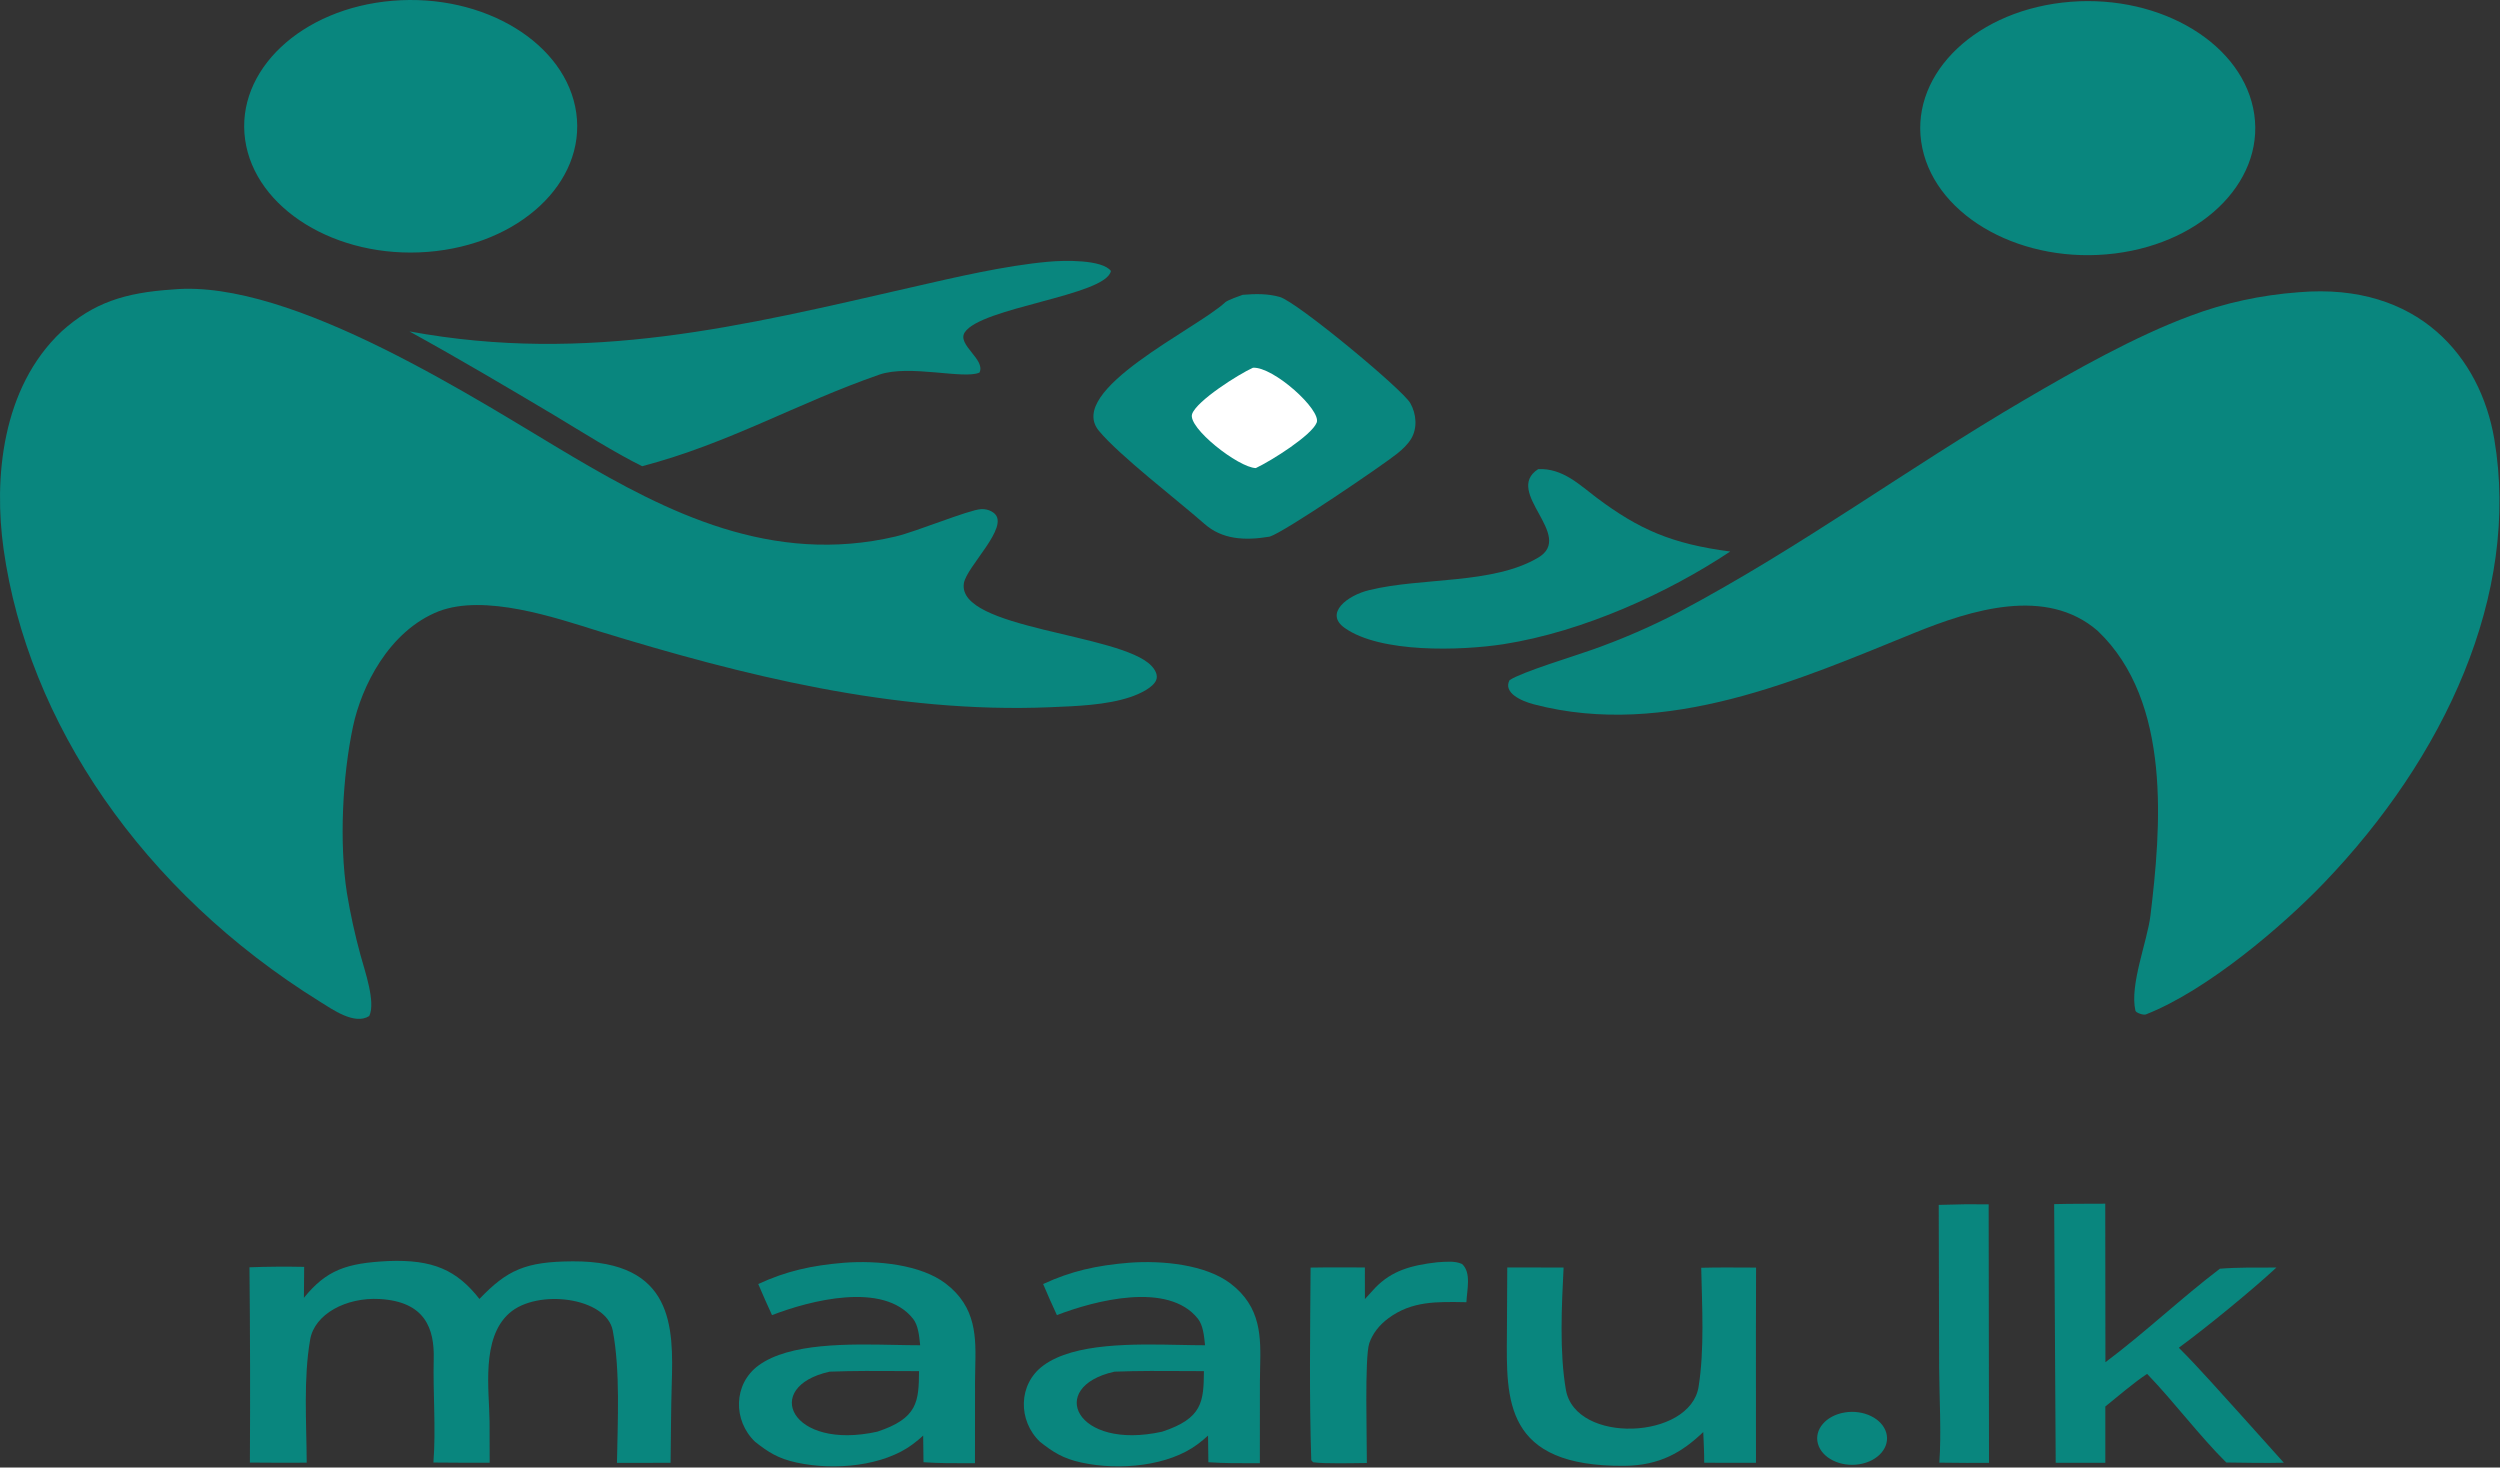 <svg width="1448" height="850" viewBox="0 0 1448 850" fill="none" xmlns="http://www.w3.org/2000/svg">
<rect x="0" y="0" width="1448" height="850" fill="#333333" stroke="none"/>
<g id="Group 27">
<path id="Vector" d="M99.986 167.676C169.356 161.177 278.774 233.283 331.716 264.505C386.153 296.608 447.092 327.643 518.901 310.701C530.52 307.958 561.118 295.328 568.115 294.903C571.111 294.72 573.923 295.636 575.911 297.356C584.966 305.179 559.767 328.189 558.274 337.86C554.18 364.428 649.019 366.847 666.884 385.618C669.082 387.928 670.83 391.067 669.643 393.946C667.837 398.316 660.022 401.941 654.875 403.683C640.851 408.429 623.501 408.987 608.409 409.621C518.037 413.417 429.526 390.977 346.901 365.616C321.202 357.596 280.876 343.853 254.049 354.074C225.078 365.588 209.379 397.739 204.494 420.64C198.331 449.517 196.426 488.198 200.923 517.185C202.909 529.242 205.532 541.233 208.788 553.13C211.246 562.292 217.712 580.363 213.869 588.48C205.426 593.915 192.407 584.565 185.368 580.196C82.157 516.135 16.118 418.132 2.064 317.957C-3.617 277.474 0.836 224.662 35.782 191.853C54.202 175.321 72.299 169.5 99.986 167.676Z" fill="#09867E"/>
<path id="Vector_2" d="M1331.42 169.268C1400.98 163.355 1436.73 207.292 1444.68 254.254C1459.97 344.468 1415.63 438.981 1345.94 511.49C1322.53 535.856 1278.79 573.474 1242.84 587.573C1241.4 588.074 1237.13 586.621 1236.84 585.393C1233.37 570.501 1243.75 545.218 1245.55 530.229C1251.52 480.405 1258.29 406.46 1214.94 365.36C1185.16 339.577 1142 353.106 1108.57 366.677C1042.96 393.307 965.117 428.086 888.422 407.95C880.843 405.959 870.511 401.167 874.341 393.926C881.901 389.046 911.22 380.256 922.075 376.359C939.686 370.133 956.577 362.8 972.572 354.434C1044.17 316.326 1103.87 271.814 1172.76 231.479C1201 214.947 1236.67 194.749 1268.66 182.937C1288.3 175.504 1309.57 170.871 1331.42 169.268Z" fill="#09867E"/>
<path id="Vector_3" d="M1194.46 1.51C1247.21 -4.65 1296.61 22.655 1305.03 62.62C1313.44 102.585 1277.71 140.2 1225.05 146.803C1171.98 153.458 1121.9 126.101 1113.42 85.821C1104.94 45.543 1141.29 7.72 1194.46 1.51Z" fill="#09867E"/>
<path id="Vector_4" d="M227.286 0.449C280.383 -3.999 328.132 25.129 333.778 65.409C339.425 105.69 300.818 141.778 247.675 145.894C194.84 149.987 147.587 120.918 141.972 80.87C136.359 40.823 174.498 4.872 227.286 0.449Z" fill="#09867E"/>
<path id="Vector_5" d="M607.188 151.599C616.345 150.73 638.397 150.279 643.434 156.934C640.764 171.219 568.1 177.978 558.753 192.551C554.154 199.718 571.096 208.283 567.298 215.806C558.188 219.852 526.639 210.967 509.295 216.993C461.273 233.67 422.357 256.768 371.953 270.028C356.752 262.609 335.703 249.349 321.103 240.561C292.788 223.742 266.232 207.981 237.122 191.949C340.835 211.057 430.1 188.797 528.265 166.337C552.78 160.727 582.008 153.841 607.188 151.599Z" fill="#09867E"/>
<path id="Vector_6" d="M719.737 170.76C727.122 170.166 734.124 170.002 741.204 171.983C751.123 174.758 812.214 225.433 816.823 233.465C820.369 239.644 821.081 247.883 817.359 254.106C815.466 257.272 812.517 260.096 809.396 262.615C801.181 269.244 743.755 308.379 735.36 310.826C720.707 313.289 707.811 312.398 697.628 303.436C681.526 289.268 648.682 264.164 636.511 249.563C616.91 226.049 693.192 190.47 709.734 175.026C710.964 173.878 718.205 171.286 719.737 170.76Z" fill="#09867E"/>
<path id="Vector_7" d="M725.712 212.993C737.524 212.264 765.503 237.518 762.623 244.783C759.706 252.136 736.667 266.725 727.368 271.113C717.25 270.819 687.668 247.634 690.48 239.76C693.222 232.084 717.174 216.874 725.712 212.993Z" fill="white"/>
<path id="Vector_8" d="M224.881 730.399C250.871 729.389 264.614 735.689 277.692 752.352C293.812 735.503 304.424 730.693 331.814 730.567C390.369 730.298 390.079 768.8 389.069 801.783C388.612 816.661 388.637 832.43 388.404 847.272L357.358 847.275C357.72 823.352 359.331 794.168 354.927 770.752C351.273 751.325 311.133 746.251 294.966 760.617C278.564 775.19 283.372 804.981 283.555 823.579L283.614 847.218C272.755 847.248 261.894 847.21 251.035 847.1C252.557 827.44 250.728 806.877 251.212 787.043C251.638 769.701 246.387 753.803 219.687 752.378C200.595 751.358 182.239 761.022 179.658 775.798C175.686 798.538 177.536 823.969 177.642 847.16C166.953 847.344 155.488 847.153 144.737 847.123C144.953 809.42 144.872 771.716 144.496 734.014C155.048 733.631 165.614 733.55 176.175 733.772L176.023 751.686C189.117 735.573 200.612 731.587 224.881 730.399Z" fill="#09867E"/>
<path id="Vector_9" fill-rule="evenodd" clip-rule="evenodd" d="M712.716 743.414C698.389 732.496 673.371 729.892 653.848 731.386C635.058 732.934 620.299 736.228 604.181 743.713C606.73 749.74 609.387 755.74 612.152 761.712C634.148 753.251 676.695 742.085 693.859 763.847C696.757 767.522 697.367 773.454 697.84 778.062C697.879 778.442 697.917 778.813 697.955 779.173C693.492 779.174 688.621 779.075 683.499 778.972C656.441 778.424 622.388 777.734 604.422 790.811C589.549 801.638 589.545 822.945 602.407 835.127C609.842 841.008 615.698 844.816 626.447 847.131C648.614 851.906 676.858 849.099 693.672 836.487C695.804 834.907 697.82 833.236 699.704 831.484L699.891 846.932C709.102 847.541 717.618 847.516 726.69 847.49C727.687 847.487 728.691 847.485 729.703 847.483L729.741 800.025C729.744 797.457 729.805 794.878 729.865 792.301C730.28 774.676 730.694 757.113 712.716 743.414ZM645.493 794.468C659.212 793.941 673.569 794.028 687.582 794.114C690.847 794.133 694.093 794.153 697.307 794.165C697.153 811.86 696.543 821.506 673.133 829.228C623.028 840.319 605.925 803.284 645.493 794.468Z" fill="#09867E"/>
<path id="Vector_10" fill-rule="evenodd" clip-rule="evenodd" d="M547.716 743.414C533.389 732.496 508.371 729.892 488.848 731.386C470.058 732.934 455.299 736.228 439.181 743.713C441.73 749.74 444.387 755.74 447.152 761.712C469.148 753.251 511.695 742.085 528.859 763.847C531.757 767.522 532.367 773.454 532.84 778.062C532.879 778.442 532.917 778.813 532.955 779.173C528.492 779.174 523.621 779.075 518.499 778.972C491.441 778.424 457.388 777.734 439.422 790.811C424.549 801.638 424.545 822.945 437.407 835.127C444.842 841.008 450.698 844.816 461.447 847.131C483.614 851.906 511.858 849.099 528.672 836.487C530.804 834.907 532.82 833.236 534.704 831.484L534.891 846.932C544.102 847.541 552.618 847.516 561.69 847.49C562.687 847.487 563.691 847.485 564.703 847.483L564.741 800.025C564.744 797.457 564.805 794.878 564.865 792.301C565.28 774.676 565.694 757.113 547.716 743.414ZM480.493 794.468C494.212 793.941 508.569 794.028 522.582 794.114C525.847 794.133 529.093 794.153 532.307 794.165C532.153 811.86 531.543 821.506 508.133 829.228C458.028 840.319 440.925 803.284 480.493 794.468Z" fill="#09867E"/>
<path id="Vector_11" d="M890.912 271.712C905.176 271.034 915.196 281.096 924.686 288.214C949.196 306.603 968.17 314.998 1002.14 319.447C966.345 343.235 917.375 365.815 870.74 373.129C845.886 376.918 799.437 378.379 778.769 363.65C766.932 355.217 780.414 344.786 793.113 341.789C823.711 334.269 864.43 338.626 890.891 322.998C912.518 310.227 870.469 284.952 890.912 271.712Z" fill="#09867E"/>
<path id="Vector_12" d="M873.009 734.109L905.631 734.154C904.53 756.12 903.179 783.132 906.956 804.92C912.457 836.652 978.905 833.849 983.812 803.263C987.28 781.637 985.815 756.469 985.349 734.291C995.491 733.992 1006.89 734.185 1017.12 734.188L1017.03 771.401L1017.06 847.255L987.064 847.23C987.126 841.481 986.743 835.228 986.531 829.439C974.338 841.072 961.467 848.823 940.85 849.005C870.979 849.615 872.499 810.666 872.81 772.451L873.009 734.109Z" fill="#09867E"/>
<path id="Vector_13" d="M1189.77 697.432C1199.35 697.169 1209.72 697.248 1219.36 697.179L1219.46 788.999C1241.99 772.152 1263.54 751.723 1285.75 734.844C1296.36 733.981 1307.76 734.181 1318.49 734.169C1304.68 747.028 1277.73 769.104 1261.97 780.608C1274.09 792.683 1286.96 807.516 1298.49 820.129L1322.79 847.216C1311.62 847.462 1300.62 847.242 1289.46 847.08C1273.87 831.625 1259.27 812.002 1243.61 795.756C1236.51 800.356 1226.08 809.221 1219.4 814.643L1219.4 847.263L1190.66 847.234L1189.77 697.432Z" fill="#09867E"/>
<path id="Vector_14" d="M832.541 731.099C837.631 730.808 842.577 730.195 846.796 732.094C852.295 736.935 849.684 747.052 849.333 754.235C832.198 753.932 817.888 753.457 804.3 763.428C798.863 767.405 794.982 772.445 793.09 777.991C790.301 786.105 791.783 835.169 791.686 847.369C784.104 847.444 767.097 847.894 760.542 846.948L759.483 845.747C758.3 809.264 758.833 770.728 759.096 734.189C769.449 733.995 780.147 734.104 790.528 734.109L790.557 752.41C792.486 750.215 794.468 748.048 796.5 745.908C806.059 735.989 817.363 732.802 832.541 731.099Z" fill="#09867E"/>
<path id="Vector_15" d="M1138.09 697.517L1151.83 697.545L1152.03 847.296L1139.11 847.312L1123.26 847.168C1124.49 830.229 1123.28 809.704 1123.15 792.356L1122.91 697.879L1138.09 697.517Z" fill="#09867E"/>
<path id="Vector_16" d="M1068.52 818.09C1079.44 816.319 1090.19 821.604 1092.53 829.891C1094.85 838.179 1087.88 846.328 1076.95 848.091C1066.03 849.851 1055.29 844.567 1052.96 836.284C1050.63 828.003 1057.6 819.859 1068.52 818.09Z" fill="#09867E"/>
</g>
</svg>
